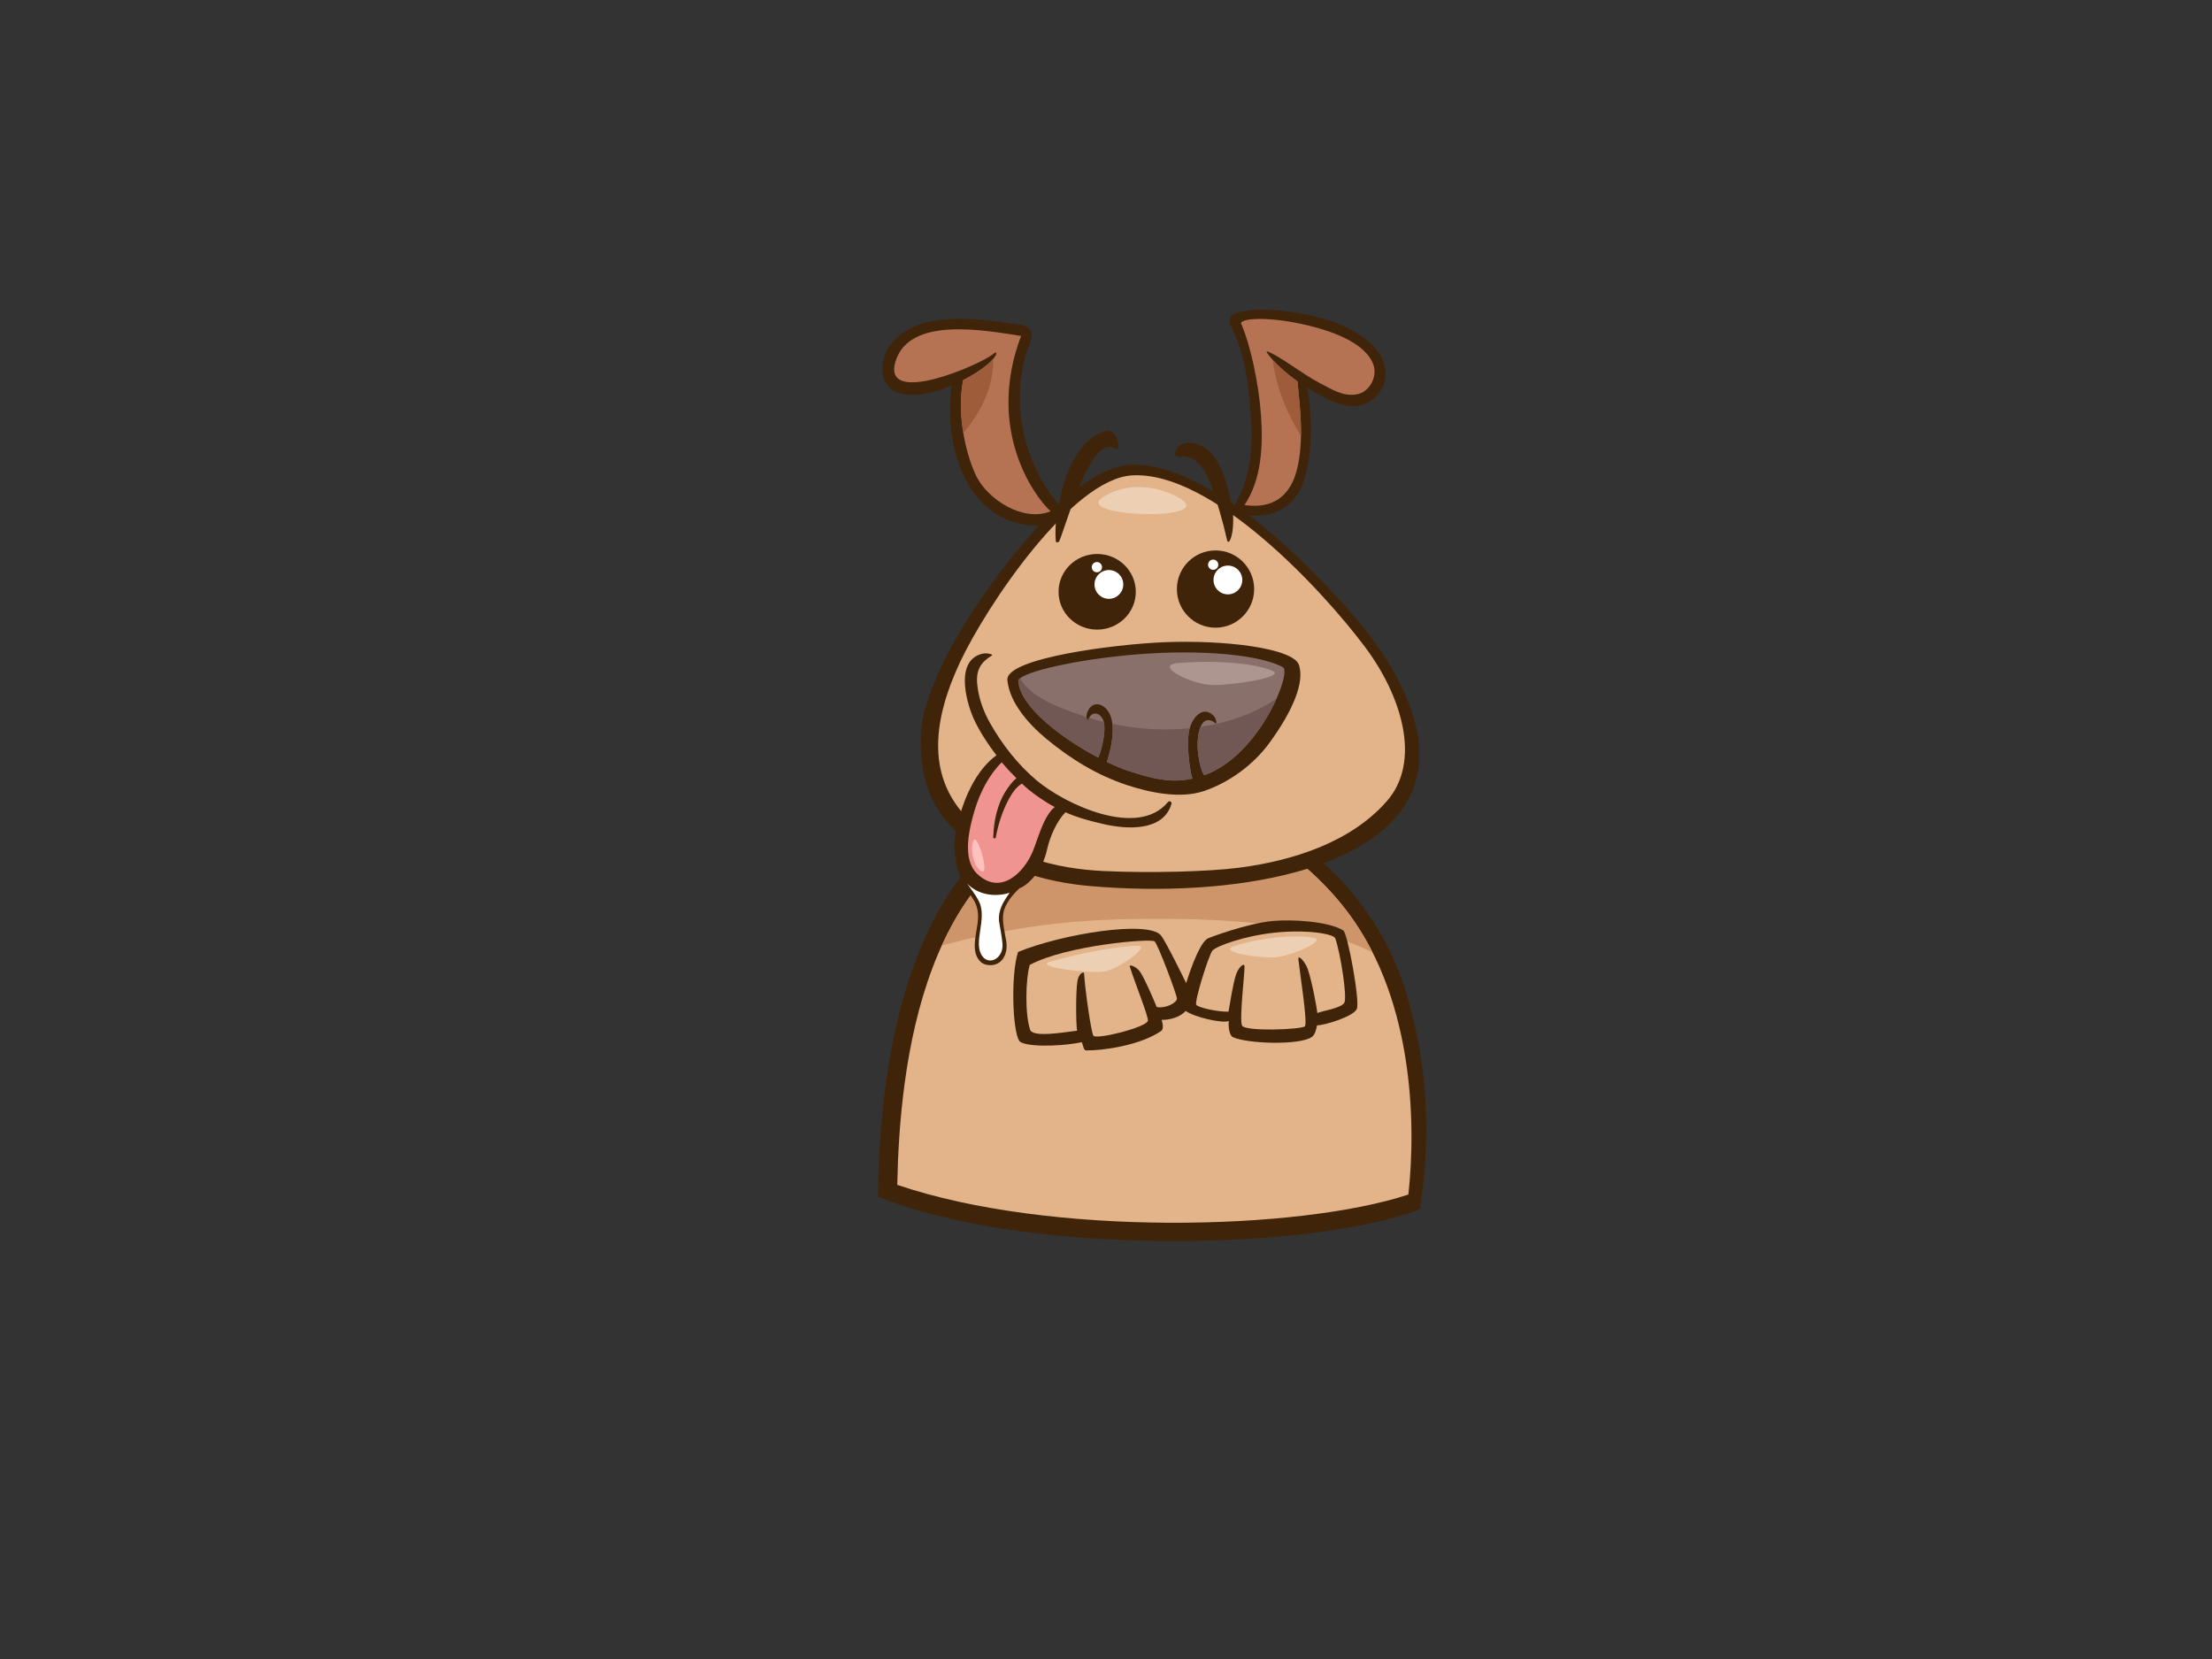<?xml version="1.0" encoding="utf-8"?>
<!-- Generator: Adobe Illustrator 17.0.0, SVG Export Plug-In . SVG Version: 6.00 Build 0)  -->
<!DOCTYPE svg PUBLIC "-//W3C//DTD SVG 1.1//EN" "http://www.w3.org/Graphics/SVG/1.1/DTD/svg11.dtd">
<svg version="1.1" id="Layer_1" xmlns="http://www.w3.org/2000/svg" xmlns:xlink="http://www.w3.org/1999/xlink" x="0px" y="0px"
	 width="800px" height="600px" viewBox="0 0 800 600" enable-background="new 0 0 800 600" xml:space="preserve">
<rect x="0" y="0" width="800" height="600" fill="#333333" stroke="none"/>
<g>
	<path fill="#40240A" d="M369.146,297.601c23.599-14.054,53.708-16.165,82.496-3.073c26.846,12.21,48.328,35.471,57.075,65.061
		c10.228,34.594,7.043,60.784,4.933,77.679c-38.247,14.984-142.327,17.391-196.093-4.51
		C317.86,386.974,327.258,322.54,369.146,297.601z"/>
	<path fill="#E3B38A" d="M509.359,432.025c2.911-26.543,1.8-72.962-23.965-104.715c-22.423-27.638-54.827-40.421-87.231-33.967
		c-65.008,12.946-72.808,93.045-73.657,135.169C379.663,447.315,469.677,445.101,509.359,432.025z"/>
	<path fill="#CD9569" d="M409.252,332.387c32.683-0.565,66.775,1.409,87.165,12.094c-3.043-6.028-6.674-11.813-11.023-17.171
		c-22.423-27.638-54.827-40.421-87.231-33.967c-29.197,5.816-46.849,25.178-57.519,48.56
		C363.326,336.05,382.747,332.845,409.252,332.387z"/>
	<path fill="#40240A" d="M341.986,296.642c-9.894-11.69-10.242-29.664-7.698-39.209c6.718-25.206,30.014-55.913,46.114-72.345
		c9.971-10.175,19.916-16.558,28.515-16.982c7.631-0.38,17.87,2.338,31.223,10.406c14.154,8.55,26.925,20.188,39.146,32.922
		c12.22,12.736,25.687,28.194,31.705,47.188c9.624,30.372-11.159,48.444-42.924,56.937c-21.526,5.754-48.096,7.11-73.667,4.908
		C379.305,319.169,356.961,314.341,341.986,296.642z"/>
	<path fill="#E3B38A" d="M347.132,239.647c9.506-20.378,40.429-66.422,62.235-67.717c28.953-1.725,69.023,41.606,84.412,62.198
		c13.239,17.718,20.349,41.246,7.823,55.581c-12.933,14.801-33.687,21.517-53.318,24.09c-11.305,1.477-32.457,2.003-49.12,1.223
		c-16.664-0.781-36.754-5.153-50.37-20.275C335.179,279.624,337.627,260.024,347.132,239.647z"/>
	<path fill="#40240A" d="M469.789,240.49c-2.038-6.109-26.994-9.117-48.802-8.223c-17.697,0.727-57.429,5.716-56.656,13.721
		c0.773,8.003,7.479,15.727,14.033,21.165c9.015,7.482,18.597,13.263,29.217,16.777c8.345,2.763,19.361,5.036,27.884,2.147
		c9.177-3.114,17.933-9.593,23.599-17.342C467.822,256.757,471.825,246.6,469.789,240.49z"/>
	<path fill="#8A706B" d="M435.542,280.378c-1.719-2.125-2.427-8.771-2.427-10.719c0-6.271,2.021-11.631,6.472-8.091
		c0.671,0.534,0.223-1.736-0.505-2.526c-3.54-3.844-7.193-0.337-8.597,3.639c-1.819,5.158-0.137,16.194,0.749,18.903
		c-7.816,1.829-15.11-0.122-23.458-2.885c-2.121-0.702-4.691-1.78-7.487-3.134c0.737-2.143,3.171-10.018,1.653-15.704
		c-1.488-5.576-7.05-7.191-8.77-2.033c-0.565,1.696,0.113,3.539,0.607,2.121c0.809-2.325,3.509-2.732,5.041,0.1
		c1.532,2.833-0.086,10.417-1.603,13.957c-12.779-6.697-28.275-18.161-28.946-27.711c-0.177-2.523,16.293-7.015,38.924-9.279
		c22.631-2.263,47.07-0.906,56.802,4.299C467.271,243.068,455.686,273.15,435.542,280.378z"/>
	<path fill="#715854" d="M393.921,259.613c-0.051,0.107-0.101,0.22-0.141,0.338c-0.343,0.986-0.775,0.398-0.818-0.62
		c-1.36-0.432-2.718-0.891-4.078-1.38c-6.317-2.275-16.401-6.047-19.944-12.663c-0.459,0.36-0.69,0.7-0.669,1.009
		c0.671,9.55,16.167,21.014,28.946,27.711c1.363-3.181,2.799-9.616,1.968-12.945C397.426,260.628,395.672,260.149,393.921,259.613z"
		/>
	<path fill="#715854" d="M430.286,263.37c-2.598,0.267-5.19,0.415-7.747,0.444c-6.961,0.078-13.652-0.627-20.241-2.03
		c0.647,5.408-1.352,11.869-2.008,13.782c2.796,1.354,5.366,2.432,7.487,3.134c8.348,2.763,15.642,4.713,23.458,2.885
		C430.385,278.99,428.813,268.759,430.286,263.37z"/>
	<path fill="#715854" d="M434.206,262.876c-0.733,1.72-1.091,4.165-1.091,6.783c0,1.947,0.708,8.593,2.427,10.719
		c12.56-4.508,21.79-17.895,26.168-27.764C453.775,258.118,444.063,261.399,434.206,262.876z"/>
	<path fill="#40240A" d="M500.476,131.338c-3.5-10.222-17.573-15.467-27.048-17.366c-9.461-1.896-20.176-3.092-27.217-0.458
		c-1.596,0.6-1.948,2.756-1.112,4.337c5.228,9.899,6.347,20.833,7.257,31.943c0.835,10.183,0.399,23.367-6.662,34.3
		c-3.419-20.297-10.501-24.594-16.923-23.832c-3.568,0.42-5.462,5.482-1.929,4.929c6.859-1.07,10.113,7.41,11.362,10.826
		c1.969,5.395,4.246,13.192,5.574,19.294c0.535,2.463,2.786-1.931,2.102-10.285c11.174,3.81,21.342,0.285,25.386-10.276
		c2.951-7.706,3.755-22.333,1.545-34.553c4.102,2.633,8.399,5.048,13.113,6.311C494.834,148.891,503.681,140.701,500.476,131.338z"
		/>
	<path fill="#B57354" d="M469.042,169.904c2.679-10.495,1.07-22.749,0.215-31.949c-7.953-5.702-12.111-11.265-10.967-10.877
		c4.36,1.48,12.749,8.235,19.151,11.528c4.096,2.105,8.233,4.902,13.238,4.011c4.793-0.858,7.459-6.51,6.086-10.546
		c-2.835-8.334-15.857-12.453-23.352-14.285c-14.685-3.586-25.38-2.691-24.489-0.627c3.353,7.747,6.356,21.645,7.154,33.248
		c0.751,10.879,0.2,23.034-5.992,32.25C457.523,183.751,465.967,181.954,469.042,169.904z"/>
	<path fill="#40240A" d="M404.436,160.408c-0.354-2.07-1.62-5.705-5.354-4.331c-7.289,2.679-13.506,11.365-16.079,26.372
		c-12.678-14.274-18.75-38.406-10.198-59.171c0.91-2.212,0.306-5.198-3.447-5.74c-10.63-1.541-21.326-3.351-32.501-1.359
		c-8.898,1.583-18.259,8.056-17.718,17.883c0.618,11.201,14.077,10.06,24.979,5.397c-2.5,21.835,4.515,37.366,13.629,44.621
		c7.534,5.999,16.439,6.964,23.24,5.314c0.31-0.427,0.627-0.844,0.946-1.262c-0.229,2.618-0.269,5.152-0.111,7.508
		c0.049,0.72,1.012,0.618,1.254,0.099c2.186-4.673,11.705-39.826,20.291-33.338C404.257,163.072,404.608,161.41,404.436,160.408z"/>
	<path fill="#B57354" d="M359.395,127.879c2.041-1.795,1.762,2.947-11.085,9.617c-2.539,13.612,1.591,28.308,4.895,34.92
		c4.037,8.085,16.722,16.568,26.798,12.497c-6.22-5.529-23.42-29.922-10.716-63.414c-13.88-2.175-40.347-6.99-45.374,9.095
		C318.631,147.493,354.939,131.795,359.395,127.879z"/>
	<path fill="#9E5C3B" d="M460.225,130.08c1.391,10.113,5.082,19.191,10.288,27.546c0.109-6.968-0.721-13.915-1.256-19.671
		C465.177,135.031,462.104,132.148,460.225,130.08z"/>
	<path fill="#9E5C3B" d="M359.166,129.838c-1.546,1.807-4.808,4.518-10.856,7.658c-1.201,6.443-0.9,13.12,0.09,19.076
		C354.987,148.879,359.454,139.489,359.166,129.838z"/>
	<ellipse fill="#40240A" cx="396.806" cy="214.031" rx="13.97" ry="13.679"/>
	<circle fill="#40240A" cx="439.61" cy="213.042" r="13.971"/>
	<path fill="#FFFFFF" d="M401.048,206.162c-2.875,0-5.206,2.333-5.206,5.207c0,2.874,2.331,5.206,5.206,5.206
		c2.872,0,5.203-2.333,5.203-5.206C406.25,208.494,403.919,206.162,401.048,206.162z"/>
	<path fill="#FFFFFF" d="M444.09,204.55c-2.875,0-5.207,2.331-5.207,5.208c0,2.872,2.332,5.202,5.207,5.202
		c2.871,0,5.203-2.33,5.203-5.202C449.293,206.881,446.961,204.55,444.09,204.55z"/>
	<circle fill="#FFFFFF" cx="438.761" cy="204.233" r="1.853"/>
	<circle fill="#FFFFFF" cx="396.704" cy="205.119" r="1.854"/>
	<path fill="#40240A" d="M422.409,290.067c-10.865,13.236-37.172,0.844-47.492-7.817c-6.776-5.692-12.546-13.096-16.873-20.775
		c-2.127-3.774-3.667-7.827-4.373-12.109c-1.006-6.108,0.211-9.355,5.079-12.296c0.658-0.397-1.827-1.014-3.395-0.656
		c-9.804,2.248-6.155,16.686-3.371,23.136c1.946,4.507,5.34,9.606,8.389,13.628c-6.086,4.364-10.162,12.243-12.374,18.971
		c-1.851,5.623-3.577,12.076-2.459,18.349c0.539,5.082,2.95,9.539,6.294,14.501c4.016,5.964,0.341,11.78,0.729,17.969
		c0.176,2.815,1.622,5.476,4.36,5.981c4.964,0.918,7.812-3.446,7-8.517c-0.502-3.145-1.583-7.096-1.014-10.348
		c0.559-3.197,3.449-6.695,5.825-8.838c3.406-1.307,8.275-6.48,9.898-13.781c1.079-4.856,3.498-10.417,6.695-13.695
		c4.69,2.06,8.888,3.13,13.719,4.255c8.2,1.907,21.546,2.878,24.622-7.234C423.903,290.018,422.956,289.402,422.409,290.067z"/>
	<path fill="#FFFFFF" d="M362.958,326.257c-1.205,2.107-1.968,4.764-1.609,7.18c0.247,1.665,0.963,4.925,1.219,7.886
		c0.442,5.094-4.731,8.137-7.368,4.386c-3.407-4.848,1.985-13.452-1.157-19.743c-1.145-2.291-2.807-4.352-4.3-6.465
		c3.89,4.137,10.087,5.066,15.407,3.376C364.369,323.974,363.624,325.093,362.958,326.257z"/>
	<path fill="#F09491" d="M373.457,308.076c-3.23,7.615-11.718,16.014-20.109,7.891c-5.594-5.418-2.712-16.76-0.802-23.091
		c1.864-6.168,5.103-12.596,9.727-17.167c1.692,2.001,3.483,3.909,5.323,5.732c-1.646,1.355-3.03,3.371-3.892,4.72
		c-3.085,4.826-4.316,10.997-4.484,16.622c-0.016,0.529,0.82,0.604,0.915,0.088c0.868-4.717,2.393-9.483,4.642-13.719
		c1.016-1.915,2.695-4.609,4.847-5.749c2.616,2.763,8.514,6.776,11.825,8.466C377.247,295.379,375.352,303.605,373.457,308.076z"/>
	<path fill="#40240A" d="M368.199,344.289c16.08-6.576,46.732-11.441,51.571-6.1c1.693,1.871,9.075,17.031,9.215,17.374
		c0.323-0.983,4.108-13.44,7.534-16.001c0.594-0.442,14.869-5.701,23.923-6.486c6.877-0.599,19.968,0.09,25.363,3.432
		c1.609,0.993,6.111,25.642,4.913,28.38c-1.198,2.741-11.491,5.901-14.4,5.955c-0.19,0.913-0.572,3.277-1.857,4.186
		c-4.332,3.076-23.235,2.496-28.53,0.08c-1.367-0.624-1.708-3.732-1.539-5.839c-2.341,0.935-12.483-1.423-15.567-3.645
		c-1.903,2.149-5.583,3.297-8.71,3.212c0.499,1.532,0.742,3.396-0.165,4.024c-7.637,5.3-21.612,7.173-27.224,7.028
		c-0.744-0.019-0.896-1.394-1.466-2.966c-9.651,1.923-21.262,1.493-22.586-0.416C366.161,372.882,365.527,352.407,368.199,344.289z"
		/>
	<path fill="#E3B38A" d="M444.302,365.861c0.632-3.514,1.685-10.32,2.738-13.44c0.848-2.514,3.047-4.618,3.059-2.752
		c0.022,2.774-1.909,18.993-0.905,21.241c1.006,2.25,21.692,1.448,22.741,0.252c1.049-1.197-1.801-19.052-2.349-24.146
		c-0.238-2.214,2.535,1.03,3.347,3.371c1.577,4.543,3.327,14.131,3.502,15.997c1.604-0.764,8.703-1.733,9.771-3.76
		c1.066-2.026-1.354-17.621-3.26-23.201c-0.623-1.829-10.985-3.296-22.047-2.108c-11.065,1.191-21.115,4.88-22.431,6.515
		c-1.317,1.634-6.59,18.445-5.821,19.566C433.416,364.519,441.234,366.1,444.302,365.861z"/>
	<path fill="#E3B38A" d="M389.538,372.775c-0.411-2.586-0.513-13.793,0.126-17.922c0.439-2.845,2.348-3.618,2.398-2.856
		c0.435,6.655,2.526,20.946,3.355,22.553c0.824,1.605,19.357-2.997,19.731-5.406c0.237-1.522-4.718-13.724-6.546-19.575
		c-0.303-0.971,2.504-0.003,3.848,2.09c1.805,2.811,4.966,10.254,5.89,12.55c3.545,0.612,7.35-1.694,7.321-3.074
		c-0.029-1.38-6.824-19.489-8.069-20.661c-1.244-1.172-31.934,1.38-45.181,8.502c-1.482,5.092-1.795,17.805,0.198,23.612
		C374.128,375.173,383.84,373.464,389.538,372.775z"/>
	<path fill="#AD968F" d="M425.863,239.828c16.553-1.438,30.228,0.721,34.547,2.88c4.319,2.158-13.676,5.038-21.592,5.038
		C430.901,247.746,417.227,240.581,425.863,239.828z"/>
	<path fill="#EDCFB3" d="M398.511,180.089c6.226-4.448,16.555-5.76,26.632-0.722C443.856,188.726,388.435,187.285,398.511,180.089z"
		/>
	<path fill="#EDCFB3" d="M379.798,347.793c12.237-3.601,26.631-5.759,31.669-5.759c5.04,0-7.198,8.637-12.235,9.357
		C394.194,352.11,373.248,349.72,379.798,347.793z"/>
	<path fill="#EDCFB3" d="M446.736,342.034c9.847-3.062,21.144-4.003,28.086-2.946c5.815,0.887-8.236,6.827-13.885,7.178
		C455.981,346.577,439.333,344.337,446.736,342.034z"/>
	<path fill="#FFC2BD" d="M352.148,303.907c-1.379,3.1-0.259,8.481,2.141,10.703C358.736,318.727,353.467,300.942,352.148,303.907z"
		/>
</g>
</svg>
